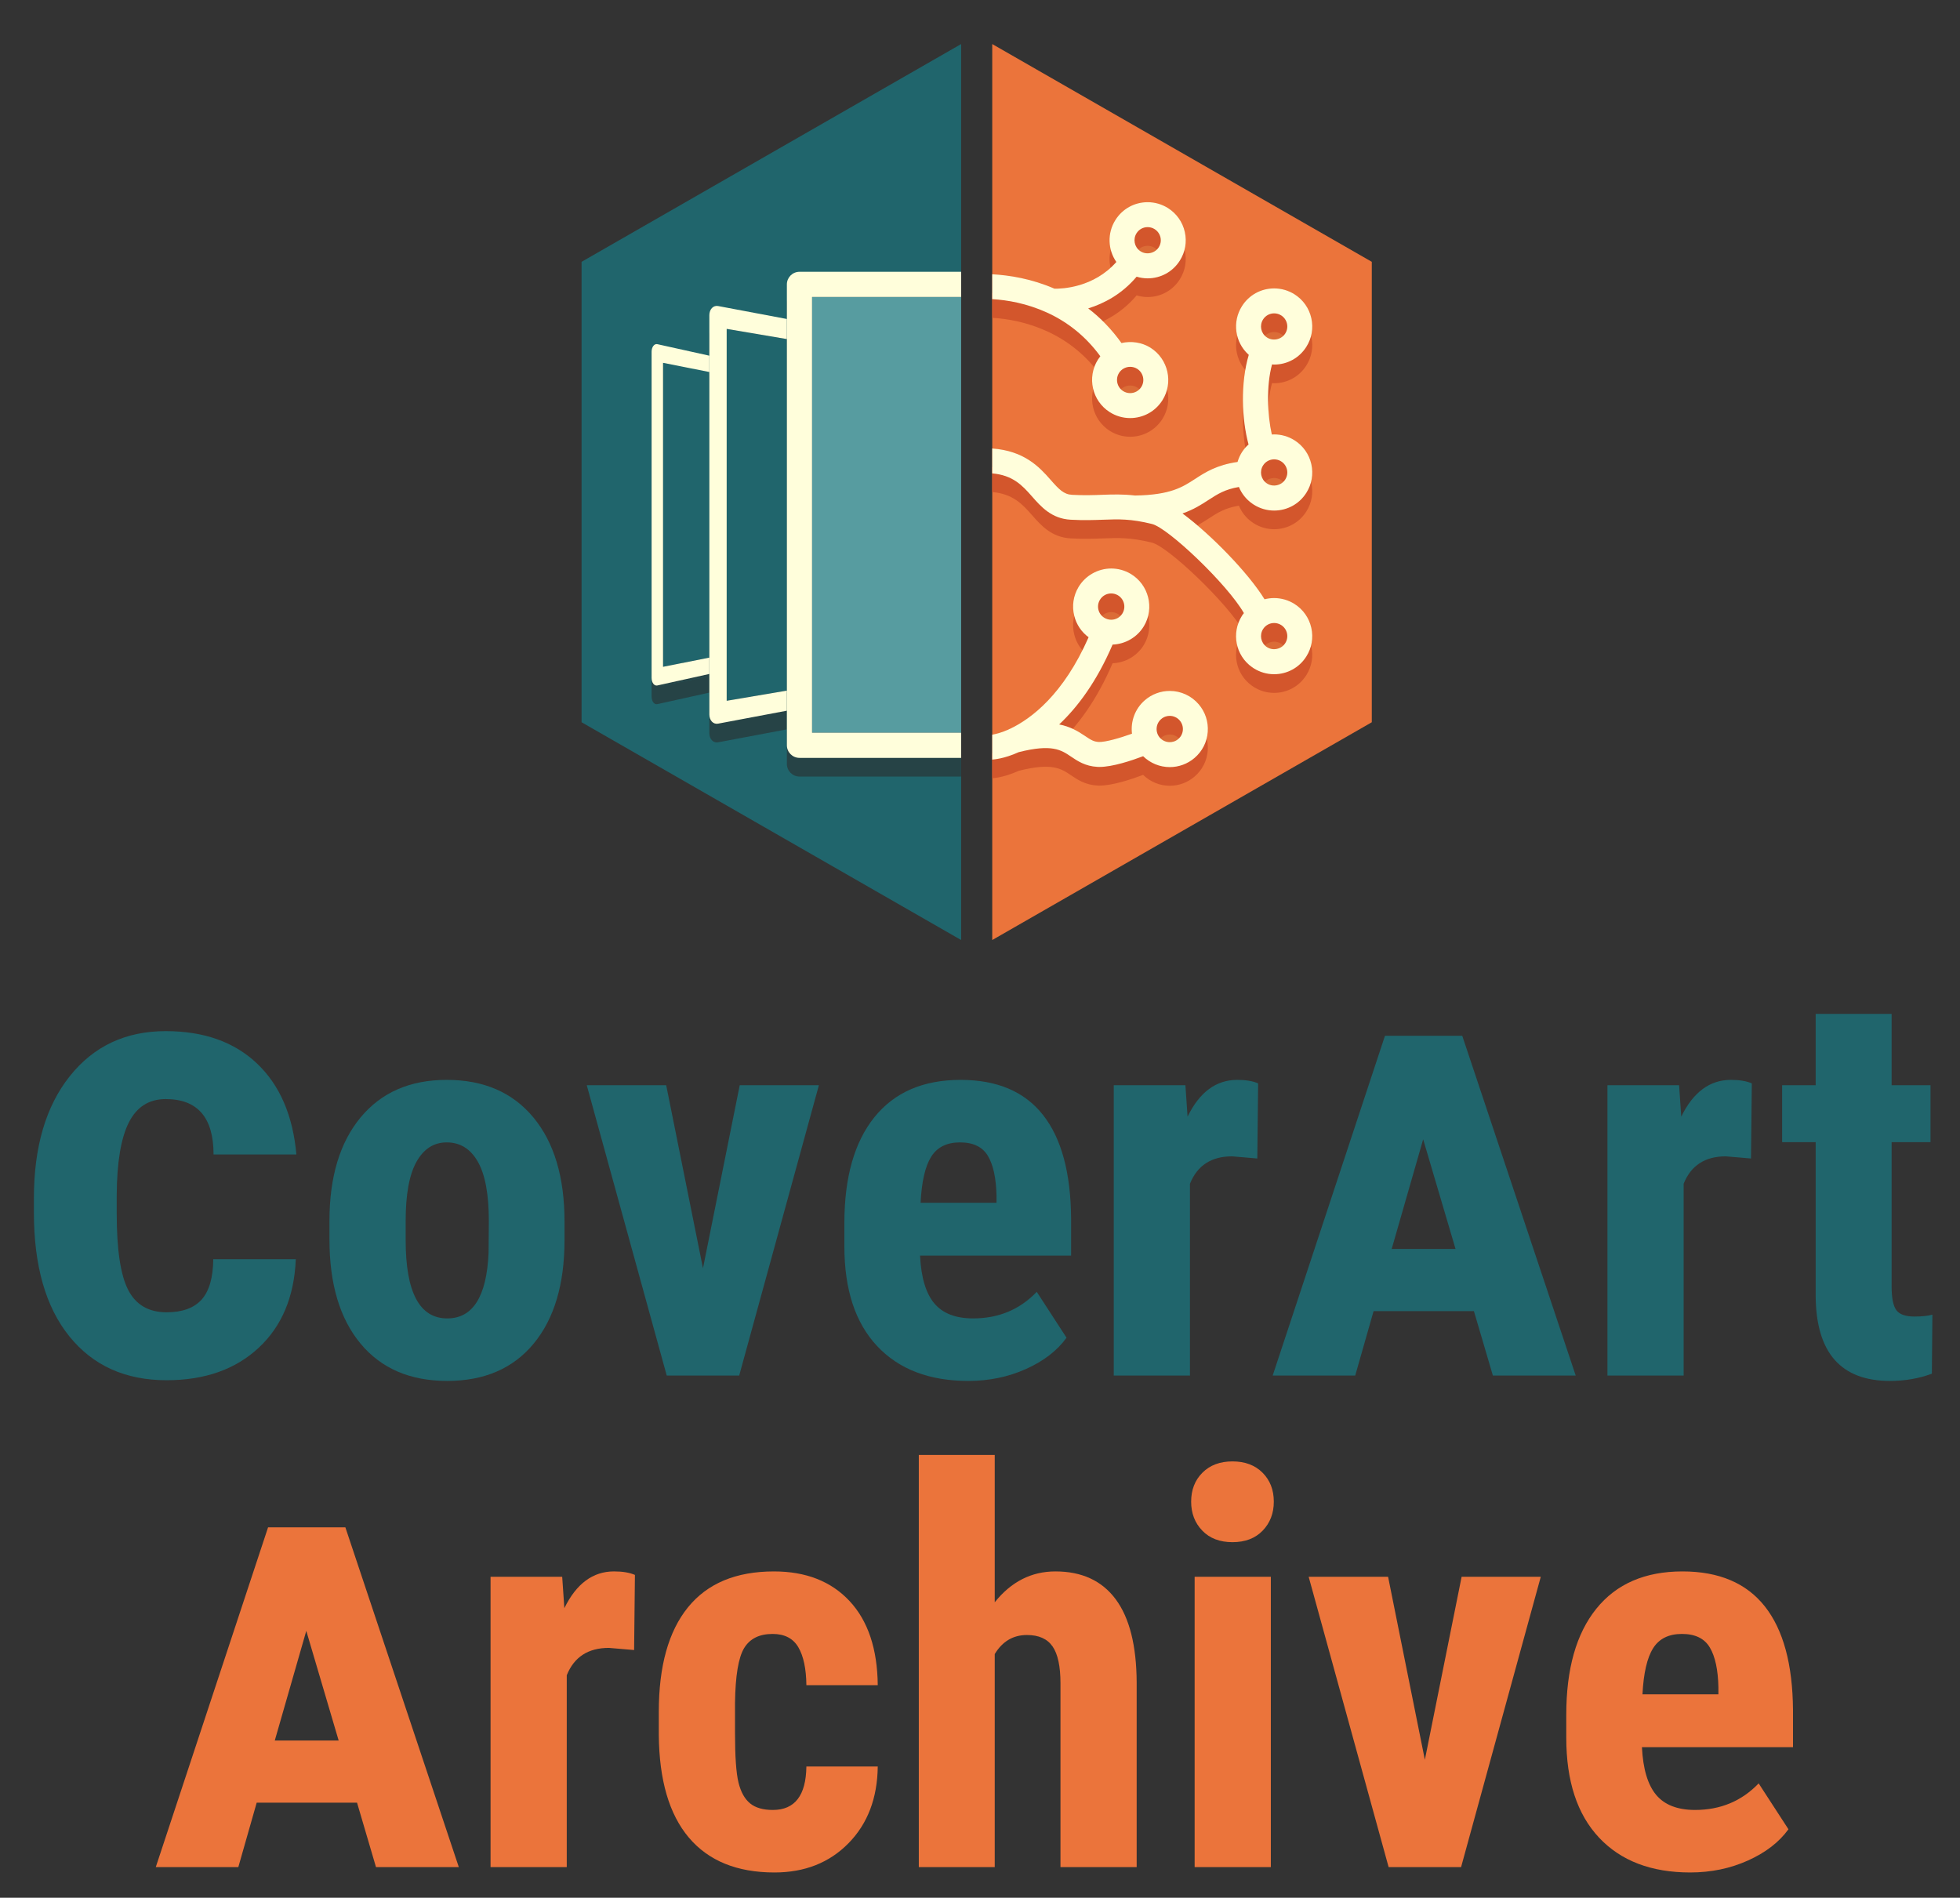 <?xml version="1.0" encoding="utf-8"?>
<!-- Generator: Adobe Illustrator 16.0.0, SVG Export Plug-In . SVG Version: 6.00 Build 0)  -->
<!DOCTYPE svg PUBLIC "-//W3C//DTD SVG 1.1//EN" "http://www.w3.org/Graphics/SVG/1.1/DTD/svg11.dtd">
<svg version="1.1" id="Layer_1" xmlns:x="http://ns.adobe.com/Extensibility/1.0/" xmlns:i="http://ns.adobe.com/AdobeIllustrator/10.0/" xmlns:graph="http://ns.adobe.com/Graphs/1.0/"
	 xmlns="http://www.w3.org/2000/svg" xmlns:xlink="http://www.w3.org/1999/xlink" x="0px" y="0px" width="315px" height="305px"
	 viewBox="0 0 315 305" enable-background="new 0 0 315 305" xml:space="preserve">
<rect x="0" y="0" width="315" height="305" fill="#333333" stroke="none"/>
<g>
</g>
<g>
	<g>
		<path fill="#20656C" d="M47.54,202.378c-0.25,6.029-2.242,10.779-5.977,14.248c-3.734,3.47-8.664,5.204-14.789,5.204
			c-6.625,0-11.834-2.351-15.631-7.055c-3.797-4.702-5.695-11.335-5.695-19.897v-2.297c0-8.25,1.922-14.788,5.766-19.616
			s8.982-7.242,15.42-7.242c6.125,0,11.016,1.735,14.672,5.205s5.766,8.345,6.328,14.622H34.321c0-5.937-2.563-8.905-7.688-8.905
			c-2.688,0-4.664,1.255-5.93,3.765c-1.266,2.511-1.914,6.401-1.945,11.673v2.965c0,5.805,0.617,9.9,1.852,12.284
			c1.234,2.385,3.289,3.577,6.164,3.577c2.531,0,4.406-0.68,5.625-2.039s1.844-3.522,1.875-6.491H47.54z"/>
		<path fill="#20656C" d="M52.948,196.241c0-7.072,1.668-12.621,5.002-16.646c3.336-4.025,7.949-6.038,13.844-6.038
			c5.951,0,10.594,2.013,13.93,6.038c3.334,4.024,5.002,9.602,5.002,16.731v2.976c0,7.102-1.654,12.65-4.959,16.646
			c-3.307,3.996-7.936,5.994-13.887,5.994c-5.98,0-10.629-2.005-13.951-6.016c-3.32-4.011-4.98-9.58-4.98-16.71V196.241z
			 M65.196,199.313c0,8.389,2.227,12.582,6.684,12.582c4.111,0,6.324-3.499,6.641-10.5l0.043-5.163c0-4.28-0.59-7.455-1.768-9.523
			c-1.18-2.068-2.846-3.103-5.002-3.103c-2.07,0-3.688,1.034-4.852,3.103s-1.746,5.243-1.746,9.523V199.313z"/>
		<path fill="#20656C" d="M112.978,203.831l5.906-29.41h12.723l-12.809,46.659h-11.643l-12.852-46.659h12.766L112.978,203.831z"/>
		<path fill="#20656C" d="M155.626,221.942c-6.268,0-11.154-1.868-14.662-5.605s-5.262-9.085-5.262-16.042v-3.709
			c0-7.359,1.611-13.037,4.83-17.034c3.221-3.995,7.834-5.994,13.844-5.994c5.865,0,10.277,1.874,13.238,5.62
			s4.471,9.293,4.527,16.642v5.984h-24.277c0.172,3.495,0.934,6.051,2.285,7.667s3.436,2.424,6.252,2.424
			c4.082,0,7.49-1.423,10.221-4.269l4.787,7.374c-1.496,2.069-3.666,3.745-6.512,5.023
			C162.052,221.303,158.96,221.942,155.626,221.942z M147.95,193.309h12.203v-1.132c-0.057-2.813-0.518-4.945-1.379-6.396
			c-0.863-1.45-2.357-2.176-4.484-2.176c-2.129,0-3.674,0.77-4.637,2.307C148.69,187.45,148.122,189.915,147.95,193.309z"/>
		<path fill="#20656C" d="M202.069,186.193l-4.053-0.345c-3.336,0-5.592,1.466-6.771,4.398v30.833h-12.246v-46.659h11.514
			l0.346,5.045c1.926-3.938,4.584-5.908,7.977-5.908c1.381,0,2.502,0.188,3.363,0.561L202.069,186.193z"/>
		<path fill="#20656C" d="M236.88,210.721h-16.125l-2.953,10.359h-13.264l18.045-54.607h12.422l18.234,54.607h-13.313
			L236.88,210.721z M223.661,200.737h10.266l-5.203-17.625L223.661,200.737z"/>
		<path fill="#20656C" d="M281.411,186.193l-4.053-0.345c-3.336,0-5.592,1.466-6.771,4.398v30.833h-12.246v-46.659h11.514
			l0.346,5.045c1.926-3.938,4.584-5.908,7.977-5.908c1.381,0,2.502,0.188,3.363,0.561L281.411,186.193z"/>
		<path fill="#20656C" d="M304.009,162.949v11.472h6.252v9.142h-6.252v23.193c0,1.843,0.252,3.109,0.754,3.801
			c0.504,0.691,1.475,1.036,2.912,1.036c1.178,0,2.141-0.101,2.889-0.302l-0.086,9.487c-2.07,0.776-4.313,1.164-6.729,1.164
			c-7.877,0-11.857-4.519-11.943-13.556v-24.824h-5.391v-9.142h5.391v-11.472H304.009z"/>
		<path fill="#EB743B" d="M57.38,289.721H41.255l-2.953,10.359H25.036l18.047-54.607h12.422l18.232,54.607H60.427L57.38,289.721z
			 M44.161,279.737h10.266l-5.203-17.625L44.161,279.737z"/>
		<path fill="#EB743B" d="M101.911,265.193l-4.055-0.345c-3.334,0-5.592,1.466-6.77,4.398v30.833H78.839v-46.659h11.514l0.346,5.045
			c1.926-3.938,4.586-5.908,7.979-5.908c1.379,0,2.5,0.188,3.363,0.561L101.911,265.193z"/>
		<path fill="#EB743B" d="M124.206,290.895c3.535,0,5.332-2.328,5.391-6.985h11.471c-0.059,5.088-1.625,9.2-4.701,12.333
			c-3.076,3.134-7.043,4.7-11.902,4.7c-6.008,0-10.594-1.868-13.756-5.605s-4.771-9.243-4.83-16.517v-3.709
			c0-7.331,1.561-12.922,4.68-16.774s7.725-5.779,13.82-5.779c5.146,0,9.199,1.589,12.162,4.766
			c2.959,3.177,4.469,7.684,4.527,13.52h-11.471c-0.029-2.645-0.461-4.678-1.295-6.102c-0.834-1.423-2.213-2.136-4.139-2.136
			c-2.129,0-3.652,0.76-4.572,2.278s-1.408,4.462-1.465,8.83v4.772c0,3.818,0.186,6.486,0.561,8.005
			c0.373,1.519,0.992,2.632,1.854,3.341C121.403,290.541,122.624,290.895,124.206,290.895z"/>
		<path fill="#EB743B" d="M159.868,257.518c2.645-3.306,5.895-4.96,9.746-4.96c4.254,0,7.488,1.495,9.703,4.485
			c2.213,2.99,3.334,7.446,3.363,13.368v29.669h-12.246v-29.54c0-2.73-0.426-4.707-1.273-5.929s-2.221-1.833-4.117-1.833
			c-2.215,0-3.939,1.021-5.176,3.062v34.24h-12.203v-66.237h12.203V257.518z"/>
		<path fill="#EB743B" d="M191.435,241.346c0-1.897,0.605-3.449,1.813-4.657c1.207-1.207,2.816-1.812,4.83-1.812
			c2.012,0,3.621,0.604,4.828,1.812c1.209,1.208,1.813,2.76,1.813,4.657c0,1.869-0.598,3.422-1.789,4.657
			c-1.193,1.236-2.811,1.854-4.852,1.854c-2.043,0-3.66-0.618-4.852-1.854C192.032,244.768,191.435,243.215,191.435,241.346z
			 M204.243,300.08h-12.248v-46.659h12.248V300.08z"/>
		<path fill="#EB743B" d="M228.995,282.831l5.908-29.41h12.721l-12.807,46.659h-11.645l-12.85-46.659h12.764L228.995,282.831z"/>
		<path fill="#EB743B" d="M271.646,300.942c-6.27,0-11.156-1.868-14.662-5.605c-3.508-3.737-5.262-9.085-5.262-16.042v-3.709
			c0-7.359,1.609-13.037,4.83-17.034c3.219-3.995,7.834-5.994,13.842-5.994c5.865,0,10.277,1.874,13.24,5.62
			c2.959,3.746,4.469,9.293,4.527,16.642v5.984h-24.279c0.174,3.495,0.934,6.051,2.285,7.667s3.436,2.424,6.254,2.424
			c4.082,0,7.488-1.423,10.221-4.269l4.787,7.374c-1.496,2.069-3.666,3.745-6.512,5.023
			C278.069,300.303,274.979,300.942,271.646,300.942z M263.968,272.309h12.205v-1.132c-0.059-2.813-0.518-4.945-1.381-6.396
			c-0.861-1.45-2.357-2.176-4.484-2.176s-3.672,0.77-4.635,2.307C264.708,266.45,264.142,268.915,263.968,272.309z"/>
	</g>
	<g>
		<polygon fill="#EB743B" points="159.467,7.08 159.467,151.08 220.467,116.08 220.467,42.08 		"/>
		<polygon fill="#20656C" points="154.467,7.08 93.467,42.08 93.467,116.08 154.467,151.08 		"/>
		<g>
			<g opacity="0.07">
				<path d="M176.769,98.813c0.386-0.645,1.066-1.03,1.819-1.03c0.378,0,0.752,0.104,1.078,0.297c1,0.601,1.331,1.899,0.735,2.898
					c-0.385,0.646-1.064,1.032-1.817,1.032c-0.379,0-0.755-0.104-1.084-0.301c-0.483-0.288-0.826-0.748-0.964-1.294
					C176.397,99.867,176.48,99.299,176.769,98.813z M189.371,121.176c-0.49,0.421-1.018,0.509-1.373,0.509
					c-0.621,0-1.207-0.269-1.608-0.734c-0.758-0.885-0.654-2.222,0.231-2.981c0.492-0.423,1.018-0.512,1.373-0.512
					c0.617,0,1.201,0.269,1.605,0.74c0.368,0.43,0.547,0.976,0.504,1.538S189.802,120.808,189.371,121.176z"/>
				<path d="M168.468,52.69c0.07,0.019,0.142,0.034,0.212,0.046C168.607,52.725,168.537,52.709,168.468,52.69z"/>
				<path d="M179.847,62.337c0.169-0.267,0.395-0.49,0.673-0.661c0.335-0.207,0.722-0.316,1.121-0.316c0.4,0,0.79,0.112,1.122,0.321
					c0.987,0.627,1.283,1.936,0.66,2.919c-0.392,0.618-1.063,0.988-1.795,0.988c-0.397,0-0.785-0.113-1.124-0.327
					C179.52,64.637,179.226,63.324,179.847,62.337z M186.226,42.149c-0.6,0.951-1.938,1.271-2.912,0.653l-0.096-0.063
					c-0.914-0.647-1.161-1.897-0.558-2.851c0.386-0.613,1.053-0.98,1.784-0.98c0.397,0,0.787,0.113,1.124,0.326
					c0.479,0.304,0.813,0.775,0.937,1.33C186.627,41.111,186.53,41.672,186.226,42.149z"/>
				<path d="M202.992,53.748c0.388-0.614,1.054-0.98,1.783-0.98c0.399,0,0.79,0.113,1.125,0.325c0.48,0.304,0.813,0.775,0.937,1.33
					c0.122,0.546,0.024,1.106-0.279,1.584c-0.598,0.951-1.938,1.272-2.912,0.653l-0.094-0.063
					C202.635,55.951,202.39,54.701,202.992,53.748z M202.992,77.211c0.388-0.614,1.054-0.98,1.783-0.98
					c0.399,0,0.79,0.112,1.125,0.326c0.48,0.304,0.813,0.774,0.937,1.329c0.122,0.546,0.024,1.107-0.279,1.585
					c-0.598,0.95-1.938,1.271-2.912,0.652l-0.094-0.063C202.635,79.414,202.39,78.164,202.992,77.211z M202.992,103.514
					c0.388-0.613,1.054-0.979,1.783-0.979c0.399,0,0.79,0.112,1.125,0.325c0.48,0.304,0.813,0.775,0.937,1.33
					c0.122,0.547,0.024,1.106-0.279,1.584c-0.598,0.951-1.938,1.271-2.912,0.653l-0.094-0.063
					C202.635,105.717,202.39,104.468,202.992,103.514z"/>
				<path d="M192.643,113.184c-1.165-1.36-2.858-2.139-4.648-2.139c-1.459,0-2.875,0.525-3.983,1.477
					c-1.612,1.383-2.326,3.429-2.087,5.397c-1.948,0.7-4.258,1.365-5.328,1.332c-0.821-0.044-1.302-0.346-2.224-0.972
					c-1.172-0.795-2.418-1.512-4.148-1.847c2.936-2.761,6.009-6.83,8.584-12.834c2.061-0.076,3.976-1.193,5.038-2.972
					c1.725-2.896,0.773-6.659-2.124-8.394c-0.949-0.565-2.032-0.864-3.134-0.864c-2.146,0-4.161,1.144-5.261,2.986
					c-0.838,1.405-1.079,3.05-0.678,4.636c0.351,1.393,1.16,2.59,2.302,3.429c-4.053,9.218-9.219,13.081-12.565,14.685
					c-0.128,0.045-0.248,0.101-0.36,0.168c-1.187,0.531-2.05,0.704-2.559,0.808v4c0.275-0.03,1.885-0.118,4.247-1.192
					c5.348-1.357,6.839-0.354,8.407,0.709c1.021,0.692,2.291,1.554,4.263,1.656c0.1,0.005,0.204,0.008,0.309,0.008
					c2.109,0,5.172-1.022,7.021-1.723c1.144,1.116,2.676,1.75,4.285,1.75l0,0c1.461,0,2.876-0.524,3.983-1.476
					c1.24-1.062,1.993-2.546,2.118-4.176C194.225,116.005,193.707,114.422,192.643,113.184z M176.769,96.408
					c0.386-0.645,1.066-1.03,1.819-1.03c0.378,0,0.752,0.104,1.078,0.297c1,0.601,1.331,1.899,0.735,2.898
					c-0.385,0.646-1.064,1.032-1.817,1.032c-0.379,0-0.755-0.104-1.084-0.301c-0.483-0.288-0.826-0.748-0.964-1.294
					C176.397,97.462,176.48,96.894,176.769,96.408z M189.371,118.771c-0.49,0.421-1.018,0.509-1.373,0.509
					c-0.621,0-1.207-0.269-1.608-0.734c-0.758-0.885-0.654-2.222,0.231-2.981c0.492-0.423,1.018-0.512,1.373-0.512
					c0.617,0,1.201,0.269,1.605,0.74c0.368,0.43,0.547,0.976,0.504,1.538S189.802,118.402,189.371,118.771z"/>
				<path d="M168.468,50.285c0.07,0.019,0.142,0.034,0.212,0.046C168.607,50.319,168.537,50.304,168.468,50.285z"/>
				<path d="M190.417,37.284c-0.357-1.599-1.317-2.964-2.708-3.844c-0.98-0.617-2.109-0.944-3.265-0.944
					c-2.117,0-4.053,1.066-5.174,2.85c-1.354,2.138-1.218,4.799,0.144,6.759c-3.646,4.124-8.706,4.313-9.942,4.293
					c-3.692-1.604-7.234-2.164-10.005-2.317v3.996c2.441,0.144,5.553,0.686,8.748,2.136c0.005,0.002,0.01,0.002,0.015,0.005
					c3.445,1.563,6.334,3.928,8.607,7.041c-0.136,0.173-0.265,0.352-0.382,0.538c-1.796,2.854-0.942,6.644,1.903,8.444
					c0.98,0.622,2.111,0.951,3.27,0.951c2.113,0,4.051-1.065,5.183-2.852c1.806-2.851,0.951-6.642-1.908-8.453
					c-1.384-0.871-3.092-1.113-4.667-0.755c-1.538-2.154-3.323-4.017-5.345-5.566c2.517-0.778,5.401-2.269,7.78-5.096
					c0.572,0.172,1.166,0.267,1.77,0.267c2.116,0,4.051-1.068,5.172-2.849C190.487,40.513,190.773,38.879,190.417,37.284z
					 M179.847,59.932c0.169-0.267,0.395-0.49,0.673-0.661c0.335-0.207,0.722-0.316,1.121-0.316c0.4,0,0.79,0.112,1.122,0.321
					c0.987,0.627,1.283,1.936,0.66,2.919c-0.392,0.618-1.063,0.988-1.795,0.988c-0.397,0-0.785-0.113-1.124-0.327
					C179.52,62.231,179.226,60.919,179.847,59.932z M186.226,39.744c-0.6,0.951-1.938,1.271-2.912,0.653l-0.096-0.063
					c-0.914-0.647-1.161-1.897-0.558-2.851c0.386-0.613,1.053-0.98,1.784-0.98c0.397,0,0.787,0.113,1.124,0.326
					c0.479,0.304,0.813,0.775,0.937,1.33C186.627,38.706,186.53,39.267,186.226,39.744z"/>
				<path d="M199.112,78.268c0.425,1.035,1.136,1.962,2.109,2.649c0.072,0.052,0.151,0.105,0.283,0.191
					c0.981,0.621,2.11,0.949,3.268,0.949c2.116,0,4.052-1.068,5.173-2.849c0.875-1.375,1.16-3.01,0.805-4.604
					c-0.358-1.598-1.318-2.964-2.709-3.844c-0.98-0.617-2.109-0.944-3.266-0.944c-0.125,0-0.25,0.008-0.375,0.018
					c-0.71-3.157-0.919-7.769,0.035-11.265c0.112,0.011,0.225,0.024,0.337,0.024c2.116,0,4.052-1.067,5.173-2.849
					c0.875-1.375,1.16-3.009,0.805-4.604c-0.358-1.599-1.318-2.964-2.709-3.844c-0.98-0.617-2.109-0.944-3.266-0.944
					c-2.114,0-4.051,1.066-5.173,2.85c-1.604,2.532-1.12,5.804,1.024,7.765c0.021,0.02,0.048,0.037,0.071,0.059
					c-1.349,4.518-1.146,10.324-0.036,14.417c-0.144,0.132-0.294,0.254-0.426,0.399c-0.229,0.255-0.445,0.526-0.634,0.824
					c-0.318,0.502-0.551,1.033-0.71,1.578c-3.371,0.488-5.198,1.671-6.824,2.729c-2.035,1.324-3.961,2.572-9.636,2.665
					c-1.964-0.23-3.553-0.177-5.29-0.116c-1.431,0.052-2.91,0.106-4.849,0.003c-1.335-0.071-2.104-0.882-3.458-2.424
					c-1.803-2.055-4.219-4.648-9.369-5.022v4c3.295,0.3,4.796,1.888,6.356,3.667c1.487,1.694,3.175,3.615,6.256,3.782
					c2.118,0.114,3.76,0.052,5.208,0.001c2.491-0.092,4.453-0.161,7.855,0.684c2.607,0.643,12.099,9.673,14.773,14.322
					c-0.108,0.142-0.219,0.282-0.313,0.434c-1.743,2.755-1.026,6.385,1.619,8.251c0.072,0.052,0.151,0.104,0.283,0.191
					c0.981,0.621,2.11,0.948,3.268,0.948c2.116,0,4.052-1.068,5.173-2.849c0.875-1.374,1.16-3.009,0.805-4.603
					c-0.358-1.6-1.318-2.965-2.709-3.845c-0.98-0.617-2.109-0.944-3.266-0.944c-0.528,0-1.047,0.067-1.543,0.195
					c-2.561-4.187-8.652-10.455-13.189-13.792c1.813-0.628,3.05-1.435,4.212-2.188C195.683,79.405,196.869,78.645,199.112,78.268z
					 M202.992,51.343c0.388-0.614,1.054-0.98,1.783-0.98c0.399,0,0.79,0.113,1.125,0.325c0.48,0.304,0.813,0.775,0.937,1.33
					c0.122,0.546,0.024,1.106-0.279,1.584c-0.598,0.951-1.938,1.272-2.912,0.653l-0.094-0.063
					C202.635,53.546,202.39,52.296,202.992,51.343z M202.992,74.806c0.388-0.614,1.054-0.98,1.783-0.98
					c0.399,0,0.79,0.112,1.125,0.326c0.48,0.304,0.813,0.774,0.937,1.329c0.122,0.546,0.024,1.107-0.279,1.585
					c-0.598,0.95-1.938,1.271-2.912,0.652l-0.094-0.063C202.635,77.009,202.39,75.759,202.992,74.806z M202.992,101.108
					c0.388-0.613,1.054-0.979,1.783-0.979c0.399,0,0.79,0.112,1.125,0.325c0.48,0.304,0.813,0.775,0.937,1.33
					c0.122,0.547,0.024,1.106-0.279,1.584c-0.598,0.951-1.938,1.271-2.912,0.653l-0.094-0.063
					C202.635,103.312,202.39,102.063,202.992,101.108z"/>
			</g>
			<g>
				<g>
					<path fill="#D3562C" d="M192.643,116.184c-1.165-1.36-2.858-2.139-4.648-2.139c-1.459,0-2.875,0.525-3.983,1.477
						c-1.612,1.383-2.326,3.429-2.087,5.397c-1.948,0.7-4.258,1.365-5.328,1.332c-0.821-0.044-1.302-0.346-2.224-0.972
						c-1.172-0.795-2.418-1.512-4.148-1.847c2.936-2.761,6.009-6.83,8.584-12.834c2.061-0.076,3.976-1.193,5.038-2.972
						c1.725-2.896,0.773-6.659-2.124-8.394c-0.949-0.565-2.032-0.864-3.134-0.864c-2.146,0-4.161,1.144-5.261,2.986
						c-0.838,1.405-1.079,3.05-0.678,4.636c0.351,1.393,1.16,2.59,2.302,3.429c-4.053,9.218-9.219,13.081-12.565,14.685
						c-0.128,0.045-0.248,0.101-0.36,0.168c-1.187,0.531-2.05,0.704-2.559,0.808v4c0.275-0.03,1.885-0.118,4.247-1.192
						c5.348-1.357,6.839-0.354,8.407,0.709c1.021,0.692,2.291,1.554,4.263,1.656c0.1,0.005,0.204,0.008,0.309,0.008
						c2.109,0,5.172-1.022,7.021-1.723c1.144,1.116,2.676,1.75,4.285,1.75l0,0c1.461,0,2.876-0.524,3.983-1.476
						c1.24-1.062,1.993-2.546,2.118-4.176C194.225,119.005,193.707,117.422,192.643,116.184z M176.769,99.408
						c0.386-0.645,1.066-1.03,1.819-1.03c0.378,0,0.752,0.104,1.078,0.297c1,0.601,1.331,1.899,0.735,2.898
						c-0.385,0.646-1.064,1.032-1.817,1.032c-0.379,0-0.755-0.104-1.084-0.301c-0.483-0.288-0.826-0.748-0.964-1.294
						C176.397,100.462,176.48,99.894,176.769,99.408z M189.371,121.771c-0.49,0.421-1.018,0.509-1.373,0.509
						c-0.621,0-1.207-0.269-1.608-0.734c-0.758-0.885-0.654-2.222,0.231-2.981c0.492-0.423,1.018-0.512,1.373-0.512
						c0.617,0,1.201,0.269,1.605,0.74c0.368,0.43,0.547,0.976,0.504,1.538S189.802,121.402,189.371,121.771z"/>
					<path d="M168.468,52.69c0.07,0.019,0.142,0.034,0.212,0.046C168.607,52.725,168.537,52.709,168.468,52.69z"/>
					<path fill="#D3562C" d="M190.417,40.288c-0.357-1.599-1.317-2.964-2.708-3.844c-0.98-0.617-2.109-0.944-3.265-0.944
						c-2.117,0-4.053,1.066-5.174,2.85c-1.354,2.138-1.218,4.799,0.144,6.759c-3.646,4.124-8.706,4.313-9.942,4.293
						c-3.692-1.604-7.234-2.164-10.005-2.317v3.996c2.441,0.144,5.553,0.686,8.748,2.136c0.005,0.002,0.01,0.002,0.015,0.005
						c3.445,1.563,6.334,3.928,8.607,7.041c-0.136,0.173-0.265,0.352-0.382,0.538c-1.796,2.854-0.942,6.644,1.903,8.444
						c0.98,0.622,2.111,0.951,3.27,0.951c2.113,0,4.051-1.065,5.183-2.852c1.806-2.851,0.951-6.642-1.908-8.453
						c-1.384-0.871-3.092-1.113-4.667-0.755c-1.538-2.154-3.323-4.017-5.345-5.566c2.517-0.778,5.401-2.269,7.78-5.096
						c0.572,0.172,1.166,0.267,1.77,0.267c2.116,0,4.051-1.068,5.172-2.849C190.487,43.517,190.773,41.883,190.417,40.288z
						 M179.847,62.936c0.169-0.267,0.395-0.49,0.673-0.661c0.335-0.207,0.722-0.316,1.121-0.316c0.4,0,0.79,0.112,1.122,0.321
						c0.987,0.627,1.283,1.936,0.66,2.919c-0.392,0.618-1.063,0.988-1.795,0.988c-0.397,0-0.785-0.113-1.124-0.327
						C179.52,65.235,179.226,63.923,179.847,62.936z M186.226,42.748c-0.6,0.951-1.938,1.271-2.912,0.653l-0.096-0.063
						c-0.914-0.647-1.161-1.897-0.558-2.851c0.386-0.613,1.053-0.98,1.784-0.98c0.397,0,0.787,0.113,1.124,0.326
						c0.479,0.304,0.813,0.775,0.937,1.33C186.627,41.71,186.53,42.271,186.226,42.748z"/>
					<path fill="#D3562C" d="M199.112,81.268c0.425,1.035,1.136,1.962,2.109,2.649c0.072,0.052,0.151,0.105,0.283,0.191
						c0.981,0.621,2.11,0.949,3.268,0.949c2.116,0,4.052-1.068,5.173-2.849c0.875-1.375,1.16-3.01,0.805-4.604
						c-0.358-1.598-1.318-2.964-2.709-3.844c-0.98-0.617-2.109-0.944-3.266-0.944c-0.125,0-0.25,0.008-0.375,0.018
						c-0.71-3.157-0.919-7.769,0.035-11.265c0.112,0.011,0.225,0.024,0.337,0.024c2.116,0,4.052-1.067,5.173-2.849
						c0.875-1.375,1.16-3.009,0.805-4.604c-0.358-1.599-1.318-2.964-2.709-3.844c-0.98-0.617-2.109-0.944-3.266-0.944
						c-2.114,0-4.051,1.066-5.173,2.85c-1.604,2.532-1.12,5.804,1.024,7.765c0.021,0.02,0.048,0.037,0.071,0.059
						c-1.349,4.518-1.146,10.324-0.036,14.417c-0.144,0.132-0.294,0.254-0.426,0.399c-0.229,0.255-0.445,0.526-0.634,0.824
						c-0.318,0.502-0.551,1.033-0.71,1.578c-3.371,0.488-5.198,1.671-6.824,2.729c-2.035,1.324-3.961,2.572-9.636,2.665
						c-1.964-0.23-3.553-0.177-5.29-0.116c-1.431,0.052-2.91,0.106-4.849,0.003c-1.335-0.071-2.104-0.882-3.458-2.424
						c-1.803-2.055-4.219-4.648-9.369-5.022v4c3.295,0.3,4.796,1.888,6.356,3.667c1.487,1.694,3.175,3.615,6.256,3.782
						c2.118,0.114,3.76,0.052,5.208,0.001c2.491-0.092,4.453-0.161,7.855,0.684c2.607,0.643,12.099,9.673,14.773,14.322
						c-0.108,0.142-0.219,0.282-0.313,0.434c-1.743,2.755-1.026,6.385,1.619,8.251c0.072,0.052,0.151,0.104,0.283,0.191
						c0.981,0.621,2.11,0.948,3.268,0.948c2.116,0,4.052-1.068,5.173-2.849c0.875-1.374,1.16-3.009,0.805-4.603
						c-0.358-1.6-1.318-2.965-2.709-3.845c-0.98-0.617-2.109-0.944-3.266-0.944c-0.528,0-1.047,0.067-1.543,0.195
						c-2.561-4.187-8.652-10.455-13.189-13.792c1.813-0.628,3.05-1.435,4.212-2.188C195.683,82.405,196.869,81.645,199.112,81.268z
						 M202.992,54.343c0.388-0.614,1.054-0.98,1.783-0.98c0.399,0,0.79,0.113,1.125,0.325c0.48,0.304,0.813,0.775,0.937,1.33
						c0.122,0.546,0.024,1.106-0.279,1.584c-0.598,0.951-1.938,1.272-2.912,0.653l-0.094-0.063
						C202.635,56.546,202.39,55.296,202.992,54.343z M202.992,77.806c0.388-0.614,1.054-0.98,1.783-0.98
						c0.399,0,0.79,0.112,1.125,0.326c0.48,0.304,0.813,0.774,0.937,1.329c0.122,0.546,0.024,1.107-0.279,1.585
						c-0.598,0.95-1.938,1.271-2.912,0.652l-0.094-0.063C202.635,80.009,202.39,78.759,202.992,77.806z M202.992,104.108
						c0.388-0.613,1.054-0.979,1.783-0.979c0.399,0,0.79,0.112,1.125,0.325c0.48,0.304,0.813,0.775,0.937,1.33
						c0.122,0.547,0.024,1.106-0.279,1.584c-0.598,0.951-1.938,1.271-2.912,0.653l-0.094-0.063
						C202.635,106.312,202.39,105.063,202.992,104.108z"/>
				</g>
				<g>
					<path fill="#FFFEDB" d="M192.643,113.184c-1.165-1.36-2.858-2.139-4.648-2.139c-1.459,0-2.875,0.525-3.983,1.477
						c-1.612,1.383-2.326,3.429-2.087,5.397c-1.948,0.7-4.258,1.365-5.328,1.332c-0.821-0.044-1.302-0.346-2.224-0.972
						c-1.172-0.795-2.418-1.512-4.148-1.847c2.936-2.761,6.009-6.83,8.584-12.834c2.061-0.076,3.976-1.193,5.038-2.972
						c1.725-2.896,0.773-6.659-2.124-8.394c-0.949-0.565-2.032-0.864-3.134-0.864c-2.146,0-4.161,1.144-5.261,2.986
						c-0.838,1.405-1.079,3.05-0.678,4.636c0.351,1.393,1.16,2.59,2.302,3.429c-4.053,9.218-9.219,13.081-12.565,14.685
						c-0.128,0.045-0.248,0.101-0.36,0.168c-1.187,0.531-2.05,0.704-2.559,0.808v4c0.275-0.03,1.885-0.118,4.247-1.192
						c5.348-1.357,6.839-0.354,8.407,0.709c1.021,0.692,2.291,1.554,4.263,1.656c0.1,0.005,0.204,0.008,0.309,0.008
						c2.109,0,5.172-1.022,7.021-1.723c1.144,1.116,2.676,1.75,4.285,1.75l0,0c1.461,0,2.876-0.524,3.983-1.476
						c1.24-1.062,1.993-2.546,2.118-4.176C194.225,116.005,193.707,114.422,192.643,113.184z M176.769,96.408
						c0.386-0.645,1.066-1.03,1.819-1.03c0.378,0,0.752,0.104,1.078,0.297c1,0.601,1.331,1.899,0.735,2.898
						c-0.385,0.646-1.064,1.032-1.817,1.032c-0.379,0-0.755-0.104-1.084-0.301c-0.483-0.288-0.826-0.748-0.964-1.294
						C176.397,97.462,176.48,96.894,176.769,96.408z M189.371,118.771c-0.49,0.421-1.018,0.509-1.373,0.509
						c-0.621,0-1.207-0.269-1.608-0.734c-0.758-0.885-0.654-2.222,0.231-2.981c0.492-0.423,1.018-0.512,1.373-0.512
						c0.617,0,1.201,0.269,1.605,0.74c0.368,0.43,0.547,0.976,0.504,1.538S189.802,118.402,189.371,118.771z"/>
					<path fill="#FFFEDB" d="M168.468,50.285c0.07,0.019,0.142,0.034,0.212,0.046C168.607,50.319,168.537,50.304,168.468,50.285z"/>
					<path fill="#FFFEDB" d="M190.417,37.284c-0.357-1.599-1.317-2.964-2.708-3.844c-0.98-0.617-2.109-0.944-3.265-0.944
						c-2.117,0-4.053,1.066-5.174,2.85c-1.354,2.138-1.218,4.799,0.144,6.759c-3.646,4.124-8.706,4.313-9.942,4.293
						c-3.692-1.604-7.234-2.164-10.005-2.317v3.996c2.441,0.144,5.553,0.686,8.748,2.136c0.005,0.002,0.01,0.002,0.015,0.005
						c3.445,1.563,6.334,3.928,8.607,7.041c-0.136,0.173-0.265,0.352-0.382,0.538c-1.796,2.854-0.942,6.644,1.903,8.444
						c0.98,0.622,2.111,0.951,3.27,0.951c2.113,0,4.051-1.065,5.183-2.852c1.806-2.851,0.951-6.642-1.908-8.453
						c-1.384-0.871-3.092-1.113-4.667-0.755c-1.538-2.154-3.323-4.017-5.345-5.566c2.517-0.778,5.401-2.269,7.78-5.096
						c0.572,0.172,1.166,0.267,1.77,0.267c2.116,0,4.051-1.068,5.172-2.849C190.487,40.513,190.773,38.879,190.417,37.284z
						 M179.847,59.932c0.169-0.267,0.395-0.49,0.673-0.661c0.335-0.207,0.722-0.316,1.121-0.316c0.4,0,0.79,0.112,1.122,0.321
						c0.987,0.627,1.283,1.936,0.66,2.919c-0.392,0.618-1.063,0.988-1.795,0.988c-0.397,0-0.785-0.113-1.124-0.327
						C179.52,62.231,179.226,60.919,179.847,59.932z M186.226,39.744c-0.6,0.951-1.938,1.271-2.912,0.653l-0.096-0.063
						c-0.914-0.647-1.161-1.897-0.558-2.851c0.386-0.613,1.053-0.98,1.784-0.98c0.397,0,0.787,0.113,1.124,0.326
						c0.479,0.304,0.813,0.775,0.937,1.33C186.627,38.706,186.53,39.267,186.226,39.744z"/>
					<path fill="#FFFEDB" d="M199.112,78.268c0.425,1.035,1.136,1.962,2.109,2.649c0.072,0.052,0.151,0.105,0.283,0.191
						c0.981,0.621,2.11,0.949,3.268,0.949c2.116,0,4.052-1.068,5.173-2.849c0.875-1.375,1.16-3.01,0.805-4.604
						c-0.358-1.598-1.318-2.964-2.709-3.844c-0.98-0.617-2.109-0.944-3.266-0.944c-0.125,0-0.25,0.008-0.375,0.018
						c-0.71-3.157-0.919-7.769,0.035-11.265c0.112,0.011,0.225,0.024,0.337,0.024c2.116,0,4.052-1.067,5.173-2.849
						c0.875-1.375,1.16-3.009,0.805-4.604c-0.358-1.599-1.318-2.964-2.709-3.844c-0.98-0.617-2.109-0.944-3.266-0.944
						c-2.114,0-4.051,1.066-5.173,2.85c-1.604,2.532-1.12,5.804,1.024,7.765c0.021,0.02,0.048,0.037,0.071,0.059
						c-1.349,4.518-1.146,10.324-0.036,14.417c-0.144,0.132-0.294,0.254-0.426,0.399c-0.229,0.255-0.445,0.526-0.634,0.824
						c-0.318,0.502-0.551,1.033-0.71,1.578c-3.371,0.488-5.198,1.671-6.824,2.729c-2.035,1.324-3.961,2.572-9.636,2.665
						c-1.964-0.23-3.553-0.177-5.29-0.116c-1.431,0.052-2.91,0.106-4.849,0.003c-1.335-0.071-2.104-0.882-3.458-2.424
						c-1.803-2.055-4.219-4.648-9.369-5.022v4c3.295,0.3,4.796,1.888,6.356,3.667c1.487,1.694,3.175,3.615,6.256,3.782
						c2.118,0.114,3.76,0.052,5.208,0.001c2.491-0.092,4.453-0.161,7.855,0.684c2.607,0.643,12.099,9.673,14.773,14.322
						c-0.108,0.142-0.219,0.282-0.313,0.434c-1.743,2.755-1.026,6.385,1.619,8.251c0.072,0.052,0.151,0.104,0.283,0.191
						c0.981,0.621,2.11,0.948,3.268,0.948c2.116,0,4.052-1.068,5.173-2.849c0.875-1.374,1.16-3.009,0.805-4.603
						c-0.358-1.6-1.318-2.965-2.709-3.845c-0.98-0.617-2.109-0.944-3.266-0.944c-0.528,0-1.047,0.067-1.543,0.195
						c-2.561-4.187-8.652-10.455-13.189-13.792c1.813-0.628,3.05-1.435,4.212-2.188C195.683,79.405,196.869,78.645,199.112,78.268z
						 M202.992,51.343c0.388-0.614,1.054-0.98,1.783-0.98c0.399,0,0.79,0.113,1.125,0.325c0.48,0.304,0.813,0.775,0.937,1.33
						c0.122,0.546,0.024,1.106-0.279,1.584c-0.598,0.951-1.938,1.272-2.912,0.653l-0.094-0.063
						C202.635,53.546,202.39,52.296,202.992,51.343z M202.992,74.806c0.388-0.614,1.054-0.98,1.783-0.98
						c0.399,0,0.79,0.112,1.125,0.326c0.48,0.304,0.813,0.774,0.937,1.329c0.122,0.546,0.024,1.107-0.279,1.585
						c-0.598,0.95-1.938,1.271-2.912,0.652l-0.094-0.063C202.635,77.009,202.39,75.759,202.992,74.806z M202.992,101.108
						c0.388-0.613,1.054-0.979,1.783-0.979c0.399,0,0.79,0.112,1.125,0.325c0.48,0.304,0.813,0.775,0.937,1.33
						c0.122,0.547,0.024,1.106-0.279,1.584c-0.598,0.951-1.938,1.271-2.912,0.653l-0.094-0.063
						C202.635,103.312,202.39,102.063,202.992,101.108z"/>
				</g>
			</g>
		</g>
		<g>
			<g>
				<polygon fill="#264346" points="106.56,110.17 114.003,108.691 114.003,62.791 106.56,61.312 				"/>
				<path fill="#264346" d="M106.56,110.17V61.312l7.443,1.479v-2.625l-8.353-1.849c-0.059-0.014-0.119-0.017-0.177-0.012
					c-0.06,0.006-0.117,0.021-0.174,0.044c-0.055,0.023-0.108,0.057-0.158,0.098c-0.051,0.041-0.098,0.09-0.14,0.148
					c-0.044,0.054-0.083,0.117-0.117,0.187s-0.063,0.145-0.087,0.226c-0.023,0.08-0.042,0.166-0.055,0.254
					c-0.012,0.089-0.019,0.181-0.019,0.273v52.423c0,0.093,0.007,0.184,0.019,0.271c0.013,0.088,0.031,0.172,0.055,0.252
					s0.053,0.155,0.087,0.226c0.034,0.069,0.073,0.134,0.117,0.191c0.042,0.055,0.089,0.103,0.14,0.142
					c0.05,0.04,0.104,0.071,0.158,0.095c0.057,0.022,0.114,0.037,0.174,0.043c0.058,0.005,0.118,0.002,0.177-0.012l8.353-1.849
					v-2.625L106.56,110.17z"/>
				<polygon fill="#264346" points="116.788,115.631 126.463,113.994 126.463,57.496 116.788,55.859 				"/>
				<path fill="#264346" d="M116.788,115.631V55.859l9.675,1.637v-3.228l-7.26-1.368l-3.796-0.715
					c-0.092-0.018-0.184-0.023-0.273-0.018c-0.089,0.006-0.177,0.022-0.262,0.05c-0.084,0.027-0.165,0.065-0.241,0.113
					c-0.077,0.049-0.148,0.107-0.214,0.176s-0.124,0.146-0.175,0.23c-0.052,0.084-0.095,0.177-0.13,0.274
					c-0.036,0.098-0.063,0.201-0.082,0.31c-0.018,0.107-0.027,0.219-0.027,0.333v6.512v2.625v45.9v2.625v6.52
					c0,0.114,0.01,0.227,0.027,0.334c0.019,0.107,0.046,0.212,0.082,0.31c0.035,0.098,0.078,0.19,0.13,0.275
					c0.051,0.084,0.109,0.161,0.175,0.229s0.137,0.127,0.214,0.176c0.076,0.048,0.157,0.086,0.241,0.113
					c0.085,0.027,0.173,0.044,0.262,0.049c0.09,0.006,0.182,0,0.273-0.018l3.796-0.715l7.26-1.368v-3.228L116.788,115.631z"/>
				<rect x="130.51" y="50.729" fill="#264346" width="23.957" height="70.027"/>
				<path fill="#264346" d="M126.463,48.706v5.563v3.228v56.498v3.228v5.559c0,1.117,0.906,2.023,2.023,2.023h25.98v-4.047H130.51
					V50.729h23.957v-4.047h-25.98C127.369,46.683,126.463,47.589,126.463,48.706z"/>
			</g>
			<g>
				<polygon fill="#20656C" points="106.56,107.17 114.003,105.691 114.003,59.791 106.56,58.312 				"/>
				<path fill="#FFFEDB" d="M106.56,107.17V58.312l7.443,1.479v-2.625l-8.353-1.849c-0.059-0.014-0.119-0.017-0.177-0.012
					c-0.06,0.006-0.117,0.021-0.174,0.044c-0.055,0.023-0.108,0.057-0.158,0.098c-0.051,0.041-0.098,0.09-0.14,0.148
					c-0.044,0.054-0.083,0.117-0.117,0.187s-0.063,0.145-0.087,0.226c-0.023,0.08-0.042,0.166-0.055,0.254
					c-0.012,0.089-0.019,0.181-0.019,0.273v52.423c0,0.093,0.007,0.184,0.019,0.271c0.013,0.088,0.031,0.172,0.055,0.252
					s0.053,0.155,0.087,0.226c0.034,0.069,0.073,0.134,0.117,0.191c0.042,0.055,0.089,0.103,0.14,0.142
					c0.05,0.04,0.104,0.071,0.158,0.095c0.057,0.022,0.114,0.037,0.174,0.043c0.058,0.005,0.118,0.002,0.177-0.012l8.353-1.849
					v-2.625L106.56,107.17z"/>
				<polygon fill="#20656C" points="116.788,112.631 126.463,110.994 126.463,54.496 116.788,52.859 				"/>
				<path fill="#FFFEDB" d="M116.788,112.631V52.859l9.675,1.637v-3.228l-7.26-1.368l-3.796-0.715
					c-0.092-0.018-0.184-0.023-0.273-0.018c-0.089,0.006-0.177,0.022-0.262,0.05c-0.084,0.027-0.165,0.065-0.241,0.113
					c-0.077,0.049-0.148,0.107-0.214,0.176s-0.124,0.146-0.175,0.23c-0.052,0.084-0.095,0.177-0.13,0.274
					c-0.036,0.098-0.063,0.201-0.082,0.31c-0.018,0.107-0.027,0.219-0.027,0.333v6.512v2.625v45.9v2.625v6.52
					c0,0.114,0.01,0.227,0.027,0.334c0.019,0.107,0.046,0.212,0.082,0.31c0.035,0.098,0.078,0.19,0.13,0.275
					c0.051,0.084,0.109,0.161,0.175,0.229s0.137,0.127,0.214,0.176c0.076,0.048,0.157,0.086,0.241,0.113
					c0.085,0.027,0.173,0.044,0.262,0.049c0.09,0.006,0.182,0,0.273-0.018l3.796-0.715l7.26-1.368v-3.228L116.788,112.631z"/>
				<rect x="130.51" y="47.729" fill="#579CA0" width="23.957" height="70.027"/>
				<path fill="#FFFEDB" d="M126.463,45.706v5.563v3.228v56.498v3.228v5.559c0,1.117,0.906,2.023,2.023,2.023h25.98v-4.047H130.51
					V47.729h23.957v-4.047h-25.98C127.369,43.683,126.463,44.589,126.463,45.706z"/>
			</g>
		</g>
	</g>
</g>
</svg>
